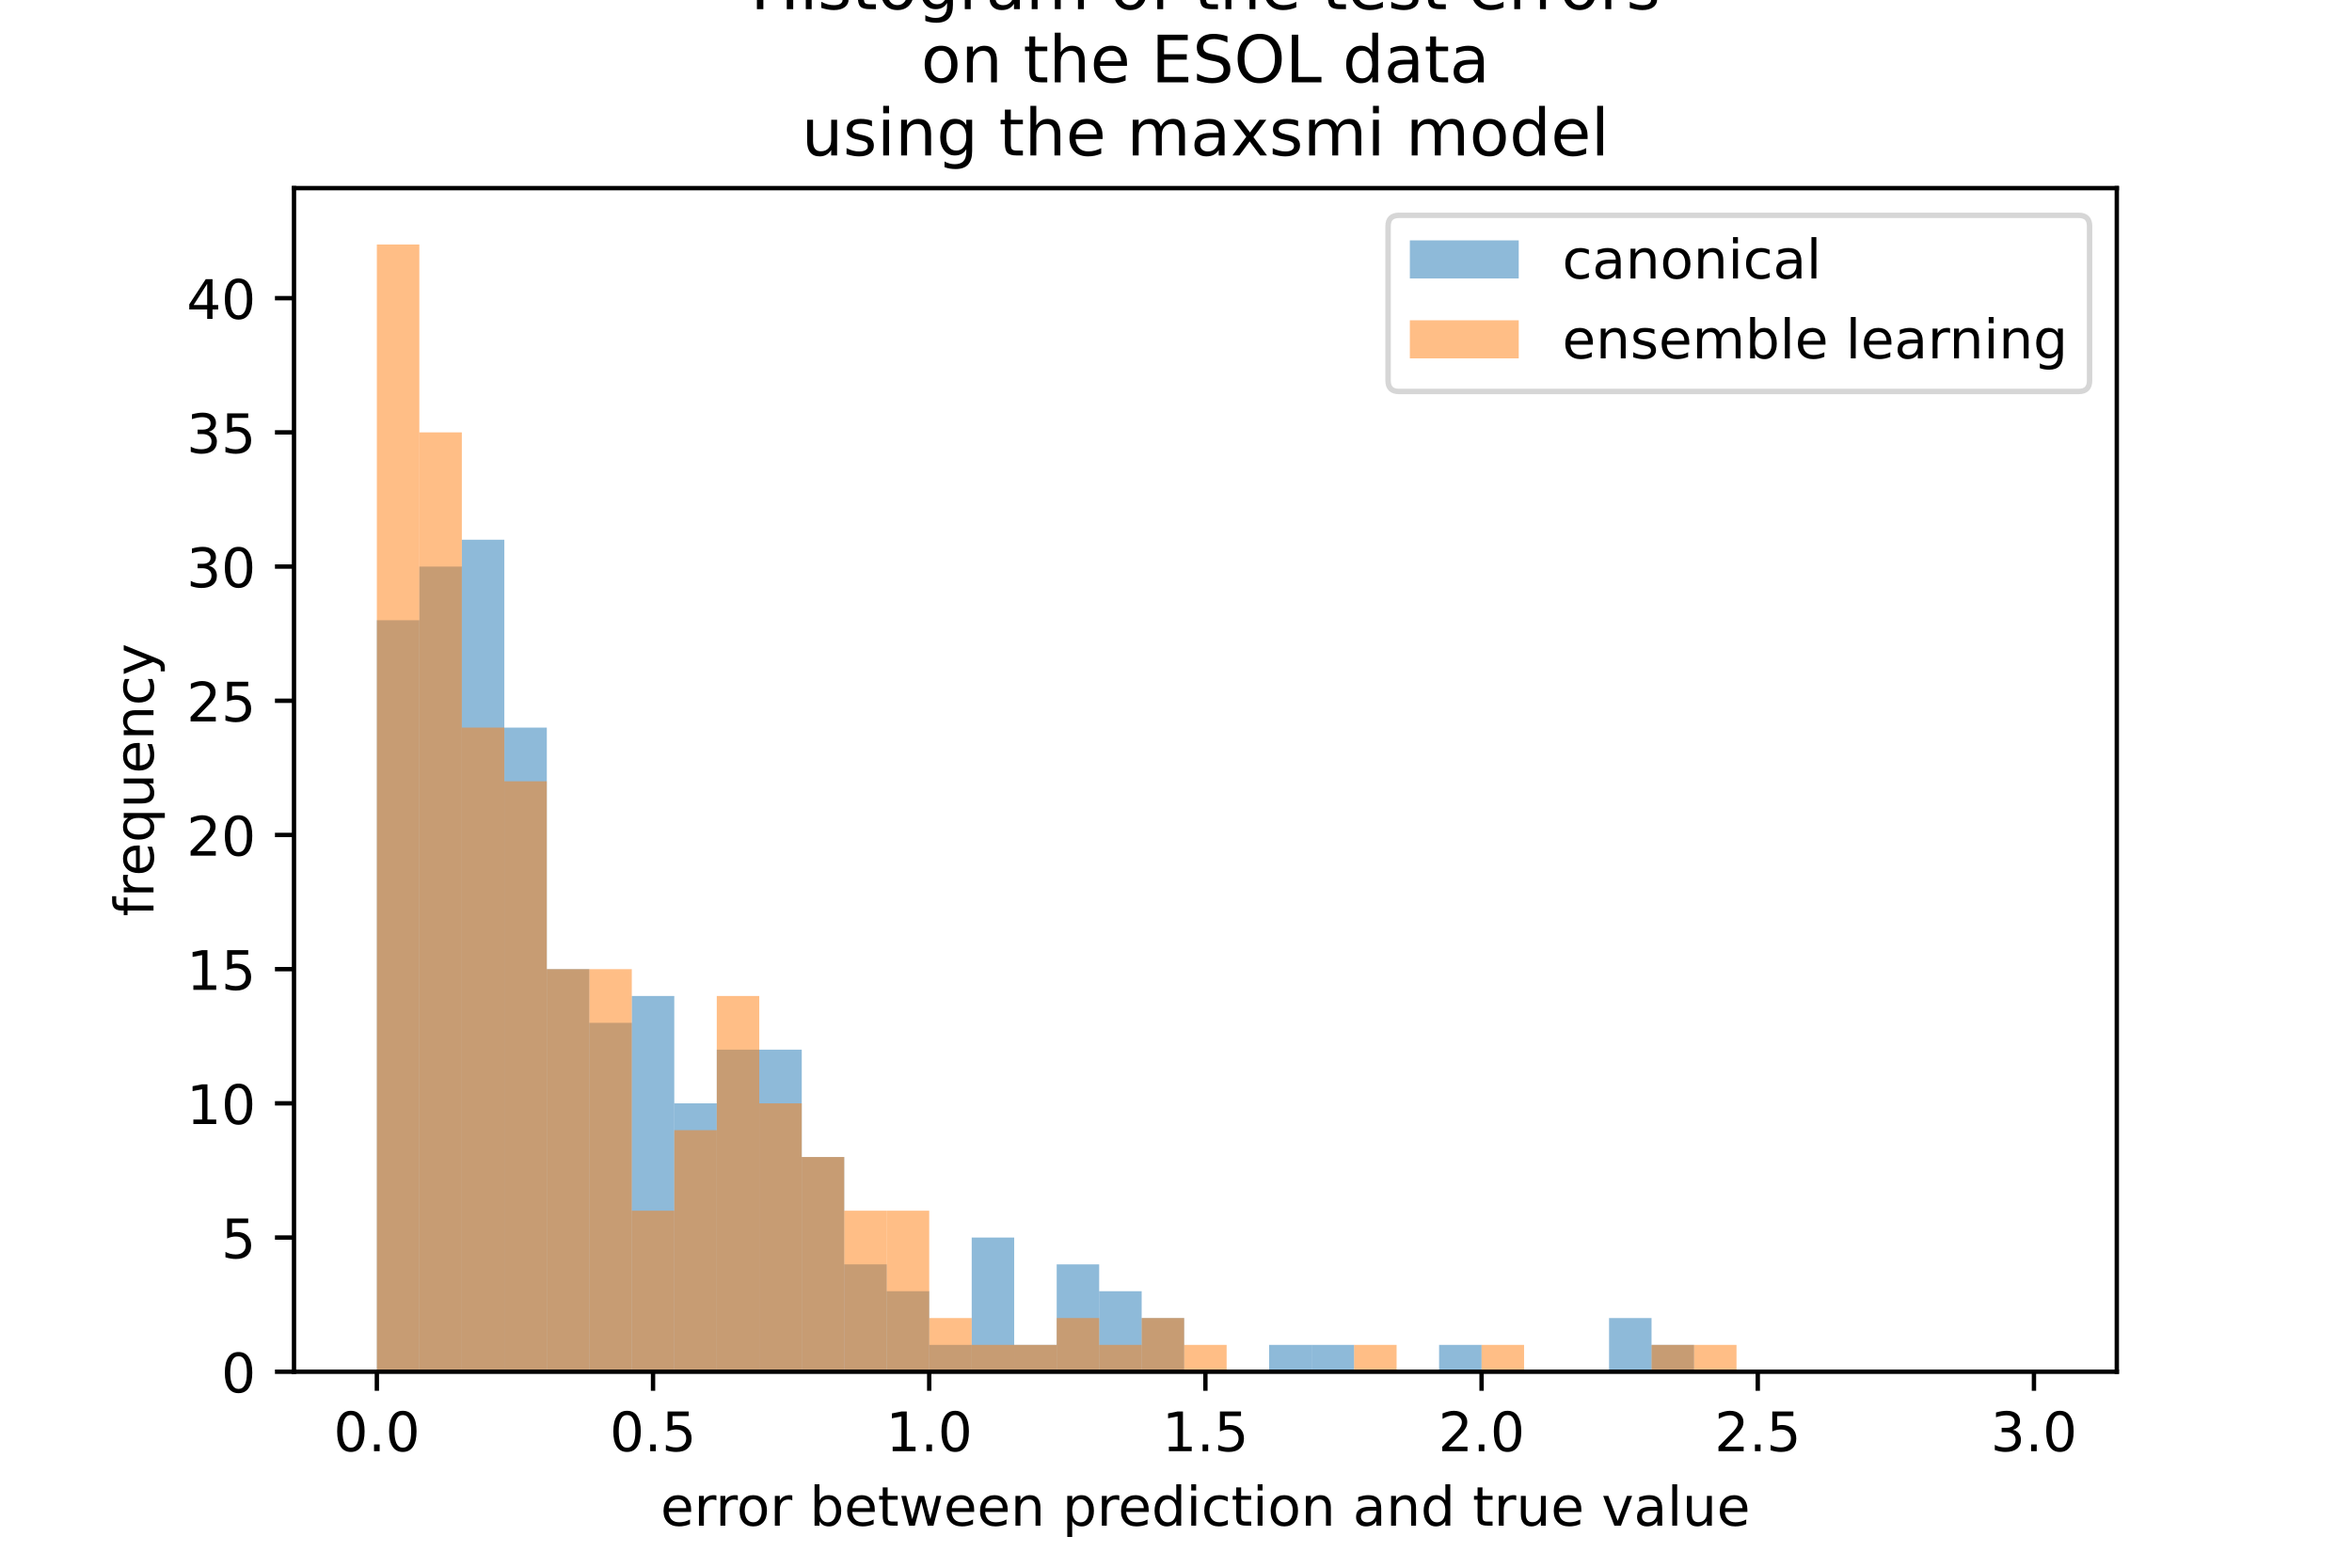 <?xml version="1.0" encoding="utf-8" standalone="no"?>
<!DOCTYPE svg PUBLIC "-//W3C//DTD SVG 1.1//EN"
  "http://www.w3.org/Graphics/SVG/1.1/DTD/svg11.dtd">
<!-- Created with matplotlib (https://matplotlib.org/) -->
<svg height="288pt" version="1.1" viewBox="0 0 432 288" width="432pt" xmlns="http://www.w3.org/2000/svg" xmlns:xlink="http://www.w3.org/1999/xlink">
 <defs>
  <style type="text/css">*{stroke-linecap:butt;stroke-linejoin:round;}</style>
 </defs>
 <g id="figure_1">
  <g id="patch_1">
   <path d="M 0 288 
L 432 288 
L 432 0 
L 0 0 
z
" style="fill:#ffffff;"/>
  </g>
  <g id="axes_1">
   <g id="patch_2">
    <path d="M 54 252 
L 388.8 252 
L 388.8 34.56 
L 54 34.56 
z
" style="fill:#ffffff;"/>
   </g>
   <g id="patch_3">
    <path clip-path="url(#pd5865a6e0f)" d="M 69.218 252 
L 77.022 252 
L 77.022 113.943 
L 69.218 113.943 
z
" style="fill:#1f77b4;opacity:0.5;"/>
   </g>
   <g id="patch_4">
    <path clip-path="url(#pd5865a6e0f)" d="M 77.022 252 
L 84.827 252 
L 84.827 104.082 
L 77.022 104.082 
z
" style="fill:#1f77b4;opacity:0.5;"/>
   </g>
   <g id="patch_5">
    <path clip-path="url(#pd5865a6e0f)" d="M 84.827 252 
L 92.631 252 
L 92.631 99.151 
L 84.827 99.151 
z
" style="fill:#1f77b4;opacity:0.5;"/>
   </g>
   <g id="patch_6">
    <path clip-path="url(#pd5865a6e0f)" d="M 92.631 252 
L 100.435 252 
L 100.435 133.665 
L 92.631 133.665 
z
" style="fill:#1f77b4;opacity:0.5;"/>
   </g>
   <g id="patch_7">
    <path clip-path="url(#pd5865a6e0f)" d="M 100.435 252 
L 108.239 252 
L 108.239 178.041 
L 100.435 178.041 
z
" style="fill:#1f77b4;opacity:0.5;"/>
   </g>
   <g id="patch_8">
    <path clip-path="url(#pd5865a6e0f)" d="M 108.239 252 
L 116.043 252 
L 116.043 187.902 
L 108.239 187.902 
z
" style="fill:#1f77b4;opacity:0.5;"/>
   </g>
   <g id="patch_9">
    <path clip-path="url(#pd5865a6e0f)" d="M 116.043 252 
L 123.848 252 
L 123.848 182.971 
L 116.043 182.971 
z
" style="fill:#1f77b4;opacity:0.5;"/>
   </g>
   <g id="patch_10">
    <path clip-path="url(#pd5865a6e0f)" d="M 123.848 252 
L 131.652 252 
L 131.652 202.694 
L 123.848 202.694 
z
" style="fill:#1f77b4;opacity:0.5;"/>
   </g>
   <g id="patch_11">
    <path clip-path="url(#pd5865a6e0f)" d="M 131.652 252 
L 139.456 252 
L 139.456 192.833 
L 131.652 192.833 
z
" style="fill:#1f77b4;opacity:0.5;"/>
   </g>
   <g id="patch_12">
    <path clip-path="url(#pd5865a6e0f)" d="M 139.456 252 
L 147.26 252 
L 147.26 192.833 
L 139.456 192.833 
z
" style="fill:#1f77b4;opacity:0.5;"/>
   </g>
   <g id="patch_13">
    <path clip-path="url(#pd5865a6e0f)" d="M 147.26 252 
L 155.064 252 
L 155.064 212.555 
L 147.26 212.555 
z
" style="fill:#1f77b4;opacity:0.5;"/>
   </g>
   <g id="patch_14">
    <path clip-path="url(#pd5865a6e0f)" d="M 155.064 252 
L 162.869 252 
L 162.869 232.278 
L 155.064 232.278 
z
" style="fill:#1f77b4;opacity:0.5;"/>
   </g>
   <g id="patch_15">
    <path clip-path="url(#pd5865a6e0f)" d="M 162.869 252 
L 170.673 252 
L 170.673 237.208 
L 162.869 237.208 
z
" style="fill:#1f77b4;opacity:0.5;"/>
   </g>
   <g id="patch_16">
    <path clip-path="url(#pd5865a6e0f)" d="M 170.673 252 
L 178.477 252 
L 178.477 247.069 
L 170.673 247.069 
z
" style="fill:#1f77b4;opacity:0.5;"/>
   </g>
   <g id="patch_17">
    <path clip-path="url(#pd5865a6e0f)" d="M 178.477 252 
L 186.281 252 
L 186.281 227.347 
L 178.477 227.347 
z
" style="fill:#1f77b4;opacity:0.5;"/>
   </g>
   <g id="patch_18">
    <path clip-path="url(#pd5865a6e0f)" d="M 186.281 252 
L 194.085 252 
L 194.085 247.069 
L 186.281 247.069 
z
" style="fill:#1f77b4;opacity:0.5;"/>
   </g>
   <g id="patch_19">
    <path clip-path="url(#pd5865a6e0f)" d="M 194.085 252 
L 201.89 252 
L 201.89 232.278 
L 194.085 232.278 
z
" style="fill:#1f77b4;opacity:0.5;"/>
   </g>
   <g id="patch_20">
    <path clip-path="url(#pd5865a6e0f)" d="M 201.89 252 
L 209.694 252 
L 209.694 237.208 
L 201.89 237.208 
z
" style="fill:#1f77b4;opacity:0.5;"/>
   </g>
   <g id="patch_21">
    <path clip-path="url(#pd5865a6e0f)" d="M 209.694 252 
L 217.498 252 
L 217.498 242.139 
L 209.694 242.139 
z
" style="fill:#1f77b4;opacity:0.5;"/>
   </g>
   <g id="patch_22">
    <path clip-path="url(#pd5865a6e0f)" d="M 217.498 252 
L 225.302 252 
L 225.302 252 
L 217.498 252 
z
" style="fill:#1f77b4;opacity:0.5;"/>
   </g>
   <g id="patch_23">
    <path clip-path="url(#pd5865a6e0f)" d="M 225.302 252 
L 233.106 252 
L 233.106 252 
L 225.302 252 
z
" style="fill:#1f77b4;opacity:0.5;"/>
   </g>
   <g id="patch_24">
    <path clip-path="url(#pd5865a6e0f)" d="M 233.106 252 
L 240.91 252 
L 240.91 247.069 
L 233.106 247.069 
z
" style="fill:#1f77b4;opacity:0.5;"/>
   </g>
   <g id="patch_25">
    <path clip-path="url(#pd5865a6e0f)" d="M 240.91 252 
L 248.715 252 
L 248.715 247.069 
L 240.91 247.069 
z
" style="fill:#1f77b4;opacity:0.5;"/>
   </g>
   <g id="patch_26">
    <path clip-path="url(#pd5865a6e0f)" d="M 248.715 252 
L 256.519 252 
L 256.519 252 
L 248.715 252 
z
" style="fill:#1f77b4;opacity:0.5;"/>
   </g>
   <g id="patch_27">
    <path clip-path="url(#pd5865a6e0f)" d="M 256.519 252 
L 264.323 252 
L 264.323 252 
L 256.519 252 
z
" style="fill:#1f77b4;opacity:0.5;"/>
   </g>
   <g id="patch_28">
    <path clip-path="url(#pd5865a6e0f)" d="M 264.323 252 
L 272.127 252 
L 272.127 247.069 
L 264.323 247.069 
z
" style="fill:#1f77b4;opacity:0.5;"/>
   </g>
   <g id="patch_29">
    <path clip-path="url(#pd5865a6e0f)" d="M 272.127 252 
L 279.931 252 
L 279.931 252 
L 272.127 252 
z
" style="fill:#1f77b4;opacity:0.5;"/>
   </g>
   <g id="patch_30">
    <path clip-path="url(#pd5865a6e0f)" d="M 279.931 252 
L 287.736 252 
L 287.736 252 
L 279.931 252 
z
" style="fill:#1f77b4;opacity:0.5;"/>
   </g>
   <g id="patch_31">
    <path clip-path="url(#pd5865a6e0f)" d="M 287.736 252 
L 295.54 252 
L 295.54 252 
L 287.736 252 
z
" style="fill:#1f77b4;opacity:0.5;"/>
   </g>
   <g id="patch_32">
    <path clip-path="url(#pd5865a6e0f)" d="M 295.54 252 
L 303.344 252 
L 303.344 242.139 
L 295.54 242.139 
z
" style="fill:#1f77b4;opacity:0.5;"/>
   </g>
   <g id="patch_33">
    <path clip-path="url(#pd5865a6e0f)" d="M 303.344 252 
L 311.148 252 
L 311.148 247.069 
L 303.344 247.069 
z
" style="fill:#1f77b4;opacity:0.5;"/>
   </g>
   <g id="patch_34">
    <path clip-path="url(#pd5865a6e0f)" d="M 311.148 252 
L 318.952 252 
L 318.952 252 
L 311.148 252 
z
" style="fill:#1f77b4;opacity:0.5;"/>
   </g>
   <g id="patch_35">
    <path clip-path="url(#pd5865a6e0f)" d="M 318.952 252 
L 326.757 252 
L 326.757 252 
L 318.952 252 
z
" style="fill:#1f77b4;opacity:0.5;"/>
   </g>
   <g id="patch_36">
    <path clip-path="url(#pd5865a6e0f)" d="M 326.757 252 
L 334.561 252 
L 334.561 252 
L 326.757 252 
z
" style="fill:#1f77b4;opacity:0.5;"/>
   </g>
   <g id="patch_37">
    <path clip-path="url(#pd5865a6e0f)" d="M 334.561 252 
L 342.365 252 
L 342.365 252 
L 334.561 252 
z
" style="fill:#1f77b4;opacity:0.5;"/>
   </g>
   <g id="patch_38">
    <path clip-path="url(#pd5865a6e0f)" d="M 342.365 252 
L 350.169 252 
L 350.169 252 
L 342.365 252 
z
" style="fill:#1f77b4;opacity:0.5;"/>
   </g>
   <g id="patch_39">
    <path clip-path="url(#pd5865a6e0f)" d="M 350.169 252 
L 357.973 252 
L 357.973 252 
L 350.169 252 
z
" style="fill:#1f77b4;opacity:0.5;"/>
   </g>
   <g id="patch_40">
    <path clip-path="url(#pd5865a6e0f)" d="M 357.973 252 
L 365.778 252 
L 365.778 252 
L 357.973 252 
z
" style="fill:#1f77b4;opacity:0.5;"/>
   </g>
   <g id="patch_41">
    <path clip-path="url(#pd5865a6e0f)" d="M 365.778 252 
L 373.582 252 
L 373.582 252 
L 365.778 252 
z
" style="fill:#1f77b4;opacity:0.5;"/>
   </g>
   <g id="patch_42">
    <path clip-path="url(#pd5865a6e0f)" d="M 69.218 252 
L 77.022 252 
L 77.022 44.914 
L 69.218 44.914 
z
" style="fill:#ff7f0e;opacity:0.5;"/>
   </g>
   <g id="patch_43">
    <path clip-path="url(#pd5865a6e0f)" d="M 77.022 252 
L 84.827 252 
L 84.827 79.429 
L 77.022 79.429 
z
" style="fill:#ff7f0e;opacity:0.5;"/>
   </g>
   <g id="patch_44">
    <path clip-path="url(#pd5865a6e0f)" d="M 84.827 252 
L 92.631 252 
L 92.631 133.665 
L 84.827 133.665 
z
" style="fill:#ff7f0e;opacity:0.5;"/>
   </g>
   <g id="patch_45">
    <path clip-path="url(#pd5865a6e0f)" d="M 92.631 252 
L 100.435 252 
L 100.435 143.527 
L 92.631 143.527 
z
" style="fill:#ff7f0e;opacity:0.5;"/>
   </g>
   <g id="patch_46">
    <path clip-path="url(#pd5865a6e0f)" d="M 100.435 252 
L 108.239 252 
L 108.239 178.041 
L 100.435 178.041 
z
" style="fill:#ff7f0e;opacity:0.5;"/>
   </g>
   <g id="patch_47">
    <path clip-path="url(#pd5865a6e0f)" d="M 108.239 252 
L 116.043 252 
L 116.043 178.041 
L 108.239 178.041 
z
" style="fill:#ff7f0e;opacity:0.5;"/>
   </g>
   <g id="patch_48">
    <path clip-path="url(#pd5865a6e0f)" d="M 116.043 252 
L 123.848 252 
L 123.848 222.416 
L 116.043 222.416 
z
" style="fill:#ff7f0e;opacity:0.5;"/>
   </g>
   <g id="patch_49">
    <path clip-path="url(#pd5865a6e0f)" d="M 123.848 252 
L 131.652 252 
L 131.652 207.624 
L 123.848 207.624 
z
" style="fill:#ff7f0e;opacity:0.5;"/>
   </g>
   <g id="patch_50">
    <path clip-path="url(#pd5865a6e0f)" d="M 131.652 252 
L 139.456 252 
L 139.456 182.971 
L 131.652 182.971 
z
" style="fill:#ff7f0e;opacity:0.5;"/>
   </g>
   <g id="patch_51">
    <path clip-path="url(#pd5865a6e0f)" d="M 139.456 252 
L 147.26 252 
L 147.26 202.694 
L 139.456 202.694 
z
" style="fill:#ff7f0e;opacity:0.5;"/>
   </g>
   <g id="patch_52">
    <path clip-path="url(#pd5865a6e0f)" d="M 147.26 252 
L 155.064 252 
L 155.064 212.555 
L 147.26 212.555 
z
" style="fill:#ff7f0e;opacity:0.5;"/>
   </g>
   <g id="patch_53">
    <path clip-path="url(#pd5865a6e0f)" d="M 155.064 252 
L 162.869 252 
L 162.869 222.416 
L 155.064 222.416 
z
" style="fill:#ff7f0e;opacity:0.5;"/>
   </g>
   <g id="patch_54">
    <path clip-path="url(#pd5865a6e0f)" d="M 162.869 252 
L 170.673 252 
L 170.673 222.416 
L 162.869 222.416 
z
" style="fill:#ff7f0e;opacity:0.5;"/>
   </g>
   <g id="patch_55">
    <path clip-path="url(#pd5865a6e0f)" d="M 170.673 252 
L 178.477 252 
L 178.477 242.139 
L 170.673 242.139 
z
" style="fill:#ff7f0e;opacity:0.5;"/>
   </g>
   <g id="patch_56">
    <path clip-path="url(#pd5865a6e0f)" d="M 178.477 252 
L 186.281 252 
L 186.281 247.069 
L 178.477 247.069 
z
" style="fill:#ff7f0e;opacity:0.5;"/>
   </g>
   <g id="patch_57">
    <path clip-path="url(#pd5865a6e0f)" d="M 186.281 252 
L 194.085 252 
L 194.085 247.069 
L 186.281 247.069 
z
" style="fill:#ff7f0e;opacity:0.5;"/>
   </g>
   <g id="patch_58">
    <path clip-path="url(#pd5865a6e0f)" d="M 194.085 252 
L 201.89 252 
L 201.89 242.139 
L 194.085 242.139 
z
" style="fill:#ff7f0e;opacity:0.5;"/>
   </g>
   <g id="patch_59">
    <path clip-path="url(#pd5865a6e0f)" d="M 201.89 252 
L 209.694 252 
L 209.694 247.069 
L 201.89 247.069 
z
" style="fill:#ff7f0e;opacity:0.5;"/>
   </g>
   <g id="patch_60">
    <path clip-path="url(#pd5865a6e0f)" d="M 209.694 252 
L 217.498 252 
L 217.498 242.139 
L 209.694 242.139 
z
" style="fill:#ff7f0e;opacity:0.5;"/>
   </g>
   <g id="patch_61">
    <path clip-path="url(#pd5865a6e0f)" d="M 217.498 252 
L 225.302 252 
L 225.302 247.069 
L 217.498 247.069 
z
" style="fill:#ff7f0e;opacity:0.5;"/>
   </g>
   <g id="patch_62">
    <path clip-path="url(#pd5865a6e0f)" d="M 225.302 252 
L 233.106 252 
L 233.106 252 
L 225.302 252 
z
" style="fill:#ff7f0e;opacity:0.5;"/>
   </g>
   <g id="patch_63">
    <path clip-path="url(#pd5865a6e0f)" d="M 233.106 252 
L 240.91 252 
L 240.91 252 
L 233.106 252 
z
" style="fill:#ff7f0e;opacity:0.5;"/>
   </g>
   <g id="patch_64">
    <path clip-path="url(#pd5865a6e0f)" d="M 240.91 252 
L 248.715 252 
L 248.715 252 
L 240.91 252 
z
" style="fill:#ff7f0e;opacity:0.5;"/>
   </g>
   <g id="patch_65">
    <path clip-path="url(#pd5865a6e0f)" d="M 248.715 252 
L 256.519 252 
L 256.519 247.069 
L 248.715 247.069 
z
" style="fill:#ff7f0e;opacity:0.5;"/>
   </g>
   <g id="patch_66">
    <path clip-path="url(#pd5865a6e0f)" d="M 256.519 252 
L 264.323 252 
L 264.323 252 
L 256.519 252 
z
" style="fill:#ff7f0e;opacity:0.5;"/>
   </g>
   <g id="patch_67">
    <path clip-path="url(#pd5865a6e0f)" d="M 264.323 252 
L 272.127 252 
L 272.127 252 
L 264.323 252 
z
" style="fill:#ff7f0e;opacity:0.5;"/>
   </g>
   <g id="patch_68">
    <path clip-path="url(#pd5865a6e0f)" d="M 272.127 252 
L 279.931 252 
L 279.931 247.069 
L 272.127 247.069 
z
" style="fill:#ff7f0e;opacity:0.5;"/>
   </g>
   <g id="patch_69">
    <path clip-path="url(#pd5865a6e0f)" d="M 279.931 252 
L 287.736 252 
L 287.736 252 
L 279.931 252 
z
" style="fill:#ff7f0e;opacity:0.5;"/>
   </g>
   <g id="patch_70">
    <path clip-path="url(#pd5865a6e0f)" d="M 287.736 252 
L 295.54 252 
L 295.54 252 
L 287.736 252 
z
" style="fill:#ff7f0e;opacity:0.5;"/>
   </g>
   <g id="patch_71">
    <path clip-path="url(#pd5865a6e0f)" d="M 295.54 252 
L 303.344 252 
L 303.344 252 
L 295.54 252 
z
" style="fill:#ff7f0e;opacity:0.5;"/>
   </g>
   <g id="patch_72">
    <path clip-path="url(#pd5865a6e0f)" d="M 303.344 252 
L 311.148 252 
L 311.148 247.069 
L 303.344 247.069 
z
" style="fill:#ff7f0e;opacity:0.5;"/>
   </g>
   <g id="patch_73">
    <path clip-path="url(#pd5865a6e0f)" d="M 311.148 252 
L 318.952 252 
L 318.952 247.069 
L 311.148 247.069 
z
" style="fill:#ff7f0e;opacity:0.5;"/>
   </g>
   <g id="patch_74">
    <path clip-path="url(#pd5865a6e0f)" d="M 318.952 252 
L 326.757 252 
L 326.757 252 
L 318.952 252 
z
" style="fill:#ff7f0e;opacity:0.5;"/>
   </g>
   <g id="patch_75">
    <path clip-path="url(#pd5865a6e0f)" d="M 326.757 252 
L 334.561 252 
L 334.561 252 
L 326.757 252 
z
" style="fill:#ff7f0e;opacity:0.5;"/>
   </g>
   <g id="patch_76">
    <path clip-path="url(#pd5865a6e0f)" d="M 334.561 252 
L 342.365 252 
L 342.365 252 
L 334.561 252 
z
" style="fill:#ff7f0e;opacity:0.5;"/>
   </g>
   <g id="patch_77">
    <path clip-path="url(#pd5865a6e0f)" d="M 342.365 252 
L 350.169 252 
L 350.169 252 
L 342.365 252 
z
" style="fill:#ff7f0e;opacity:0.5;"/>
   </g>
   <g id="patch_78">
    <path clip-path="url(#pd5865a6e0f)" d="M 350.169 252 
L 357.973 252 
L 357.973 252 
L 350.169 252 
z
" style="fill:#ff7f0e;opacity:0.5;"/>
   </g>
   <g id="patch_79">
    <path clip-path="url(#pd5865a6e0f)" d="M 357.973 252 
L 365.778 252 
L 365.778 252 
L 357.973 252 
z
" style="fill:#ff7f0e;opacity:0.5;"/>
   </g>
   <g id="patch_80">
    <path clip-path="url(#pd5865a6e0f)" d="M 365.778 252 
L 373.582 252 
L 373.582 252 
L 365.778 252 
z
" style="fill:#ff7f0e;opacity:0.5;"/>
   </g>
   <g id="matplotlib.axis_1">
    <g id="xtick_1">
     <g id="line2d_1">
      <defs>
       <path d="M 0 0 
L 0 3.5 
" id="m33322eab69" style="stroke:#000000;stroke-width:0.8;"/>
      </defs>
      <g>
       <use style="stroke:#000000;stroke-width:0.8;" x="69.218" xlink:href="#m33322eab69" y="252"/>
      </g>
     </g>
     <g id="text_1">
      <!-- 0.0 -->
      <g transform="translate(61.267 266.598)scale(0.1 -0.1)">
       <defs>
        <path d="M 31.781 66.406 
Q 24.172 66.406 20.328 58.906 
Q 16.5 51.422 16.5 36.375 
Q 16.5 21.391 20.328 13.891 
Q 24.172 6.391 31.781 6.391 
Q 39.453 6.391 43.281 13.891 
Q 47.125 21.391 47.125 36.375 
Q 47.125 51.422 43.281 58.906 
Q 39.453 66.406 31.781 66.406 
z
M 31.781 74.219 
Q 44.047 74.219 50.516 64.516 
Q 56.984 54.828 56.984 36.375 
Q 56.984 17.969 50.516 8.266 
Q 44.047 -1.422 31.781 -1.422 
Q 19.531 -1.422 13.062 8.266 
Q 6.594 17.969 6.594 36.375 
Q 6.594 54.828 13.062 64.516 
Q 19.531 74.219 31.781 74.219 
z
" id="DejaVuSans-48"/>
        <path d="M 10.688 12.406 
L 21 12.406 
L 21 0 
L 10.688 0 
z
" id="DejaVuSans-46"/>
       </defs>
       <use xlink:href="#DejaVuSans-48"/>
       <use x="63.623" xlink:href="#DejaVuSans-46"/>
       <use x="95.41" xlink:href="#DejaVuSans-48"/>
      </g>
     </g>
    </g>
    <g id="xtick_2">
     <g id="line2d_2">
      <g>
       <use style="stroke:#000000;stroke-width:0.8;" x="119.945" xlink:href="#m33322eab69" y="252"/>
      </g>
     </g>
     <g id="text_2">
      <!-- 0.5 -->
      <g transform="translate(111.994 266.598)scale(0.1 -0.1)">
       <defs>
        <path d="M 10.797 72.906 
L 49.516 72.906 
L 49.516 64.594 
L 19.828 64.594 
L 19.828 46.734 
Q 21.969 47.469 24.109 47.828 
Q 26.266 48.188 28.422 48.188 
Q 40.625 48.188 47.75 41.5 
Q 54.891 34.812 54.891 23.391 
Q 54.891 11.625 47.562 5.094 
Q 40.234 -1.422 26.906 -1.422 
Q 22.312 -1.422 17.547 -0.641 
Q 12.797 0.141 7.719 1.703 
L 7.719 11.625 
Q 12.109 9.234 16.797 8.062 
Q 21.484 6.891 26.703 6.891 
Q 35.156 6.891 40.078 11.328 
Q 45.016 15.766 45.016 23.391 
Q 45.016 31 40.078 35.438 
Q 35.156 39.891 26.703 39.891 
Q 22.75 39.891 18.812 39.016 
Q 14.891 38.141 10.797 36.281 
z
" id="DejaVuSans-53"/>
       </defs>
       <use xlink:href="#DejaVuSans-48"/>
       <use x="63.623" xlink:href="#DejaVuSans-46"/>
       <use x="95.41" xlink:href="#DejaVuSans-53"/>
      </g>
     </g>
    </g>
    <g id="xtick_3">
     <g id="line2d_3">
      <g>
       <use style="stroke:#000000;stroke-width:0.8;" x="170.673" xlink:href="#m33322eab69" y="252"/>
      </g>
     </g>
     <g id="text_3">
      <!-- 1.0 -->
      <g transform="translate(162.721 266.598)scale(0.1 -0.1)">
       <defs>
        <path d="M 12.406 8.297 
L 28.516 8.297 
L 28.516 63.922 
L 10.984 60.406 
L 10.984 69.391 
L 28.422 72.906 
L 38.281 72.906 
L 38.281 8.297 
L 54.391 8.297 
L 54.391 0 
L 12.406 0 
z
" id="DejaVuSans-49"/>
       </defs>
       <use xlink:href="#DejaVuSans-49"/>
       <use x="63.623" xlink:href="#DejaVuSans-46"/>
       <use x="95.41" xlink:href="#DejaVuSans-48"/>
      </g>
     </g>
    </g>
    <g id="xtick_4">
     <g id="line2d_4">
      <g>
       <use style="stroke:#000000;stroke-width:0.8;" x="221.4" xlink:href="#m33322eab69" y="252"/>
      </g>
     </g>
     <g id="text_4">
      <!-- 1.5 -->
      <g transform="translate(213.448 266.598)scale(0.1 -0.1)">
       <use xlink:href="#DejaVuSans-49"/>
       <use x="63.623" xlink:href="#DejaVuSans-46"/>
       <use x="95.41" xlink:href="#DejaVuSans-53"/>
      </g>
     </g>
    </g>
    <g id="xtick_5">
     <g id="line2d_5">
      <g>
       <use style="stroke:#000000;stroke-width:0.8;" x="272.127" xlink:href="#m33322eab69" y="252"/>
      </g>
     </g>
     <g id="text_5">
      <!-- 2.0 -->
      <g transform="translate(264.176 266.598)scale(0.1 -0.1)">
       <defs>
        <path d="M 19.188 8.297 
L 53.609 8.297 
L 53.609 0 
L 7.328 0 
L 7.328 8.297 
Q 12.938 14.109 22.625 23.891 
Q 32.328 33.688 34.812 36.531 
Q 39.547 41.844 41.422 45.531 
Q 43.312 49.219 43.312 52.781 
Q 43.312 58.594 39.234 62.25 
Q 35.156 65.922 28.609 65.922 
Q 23.969 65.922 18.812 64.312 
Q 13.672 62.703 7.812 59.422 
L 7.812 69.391 
Q 13.766 71.781 18.938 73 
Q 24.125 74.219 28.422 74.219 
Q 39.75 74.219 46.484 68.547 
Q 53.219 62.891 53.219 53.422 
Q 53.219 48.922 51.531 44.891 
Q 49.859 40.875 45.406 35.406 
Q 44.188 33.984 37.641 27.219 
Q 31.109 20.453 19.188 8.297 
z
" id="DejaVuSans-50"/>
       </defs>
       <use xlink:href="#DejaVuSans-50"/>
       <use x="63.623" xlink:href="#DejaVuSans-46"/>
       <use x="95.41" xlink:href="#DejaVuSans-48"/>
      </g>
     </g>
    </g>
    <g id="xtick_6">
     <g id="line2d_6">
      <g>
       <use style="stroke:#000000;stroke-width:0.8;" x="322.855" xlink:href="#m33322eab69" y="252"/>
      </g>
     </g>
     <g id="text_6">
      <!-- 2.5 -->
      <g transform="translate(314.903 266.598)scale(0.1 -0.1)">
       <use xlink:href="#DejaVuSans-50"/>
       <use x="63.623" xlink:href="#DejaVuSans-46"/>
       <use x="95.41" xlink:href="#DejaVuSans-53"/>
      </g>
     </g>
    </g>
    <g id="xtick_7">
     <g id="line2d_7">
      <g>
       <use style="stroke:#000000;stroke-width:0.8;" x="373.582" xlink:href="#m33322eab69" y="252"/>
      </g>
     </g>
     <g id="text_7">
      <!-- 3.0 -->
      <g transform="translate(365.63 266.598)scale(0.1 -0.1)">
       <defs>
        <path d="M 40.578 39.312 
Q 47.656 37.797 51.625 33 
Q 55.609 28.219 55.609 21.188 
Q 55.609 10.406 48.188 4.484 
Q 40.766 -1.422 27.094 -1.422 
Q 22.516 -1.422 17.656 -0.516 
Q 12.797 0.391 7.625 2.203 
L 7.625 11.719 
Q 11.719 9.328 16.594 8.109 
Q 21.484 6.891 26.812 6.891 
Q 36.078 6.891 40.938 10.547 
Q 45.797 14.203 45.797 21.188 
Q 45.797 27.641 41.281 31.266 
Q 36.766 34.906 28.719 34.906 
L 20.219 34.906 
L 20.219 43.016 
L 29.109 43.016 
Q 36.375 43.016 40.234 45.922 
Q 44.094 48.828 44.094 54.297 
Q 44.094 59.906 40.109 62.906 
Q 36.141 65.922 28.719 65.922 
Q 24.656 65.922 20.016 65.031 
Q 15.375 64.156 9.812 62.312 
L 9.812 71.094 
Q 15.438 72.656 20.344 73.438 
Q 25.25 74.219 29.594 74.219 
Q 40.828 74.219 47.359 69.109 
Q 53.906 64.016 53.906 55.328 
Q 53.906 49.266 50.438 45.094 
Q 46.969 40.922 40.578 39.312 
z
" id="DejaVuSans-51"/>
       </defs>
       <use xlink:href="#DejaVuSans-51"/>
       <use x="63.623" xlink:href="#DejaVuSans-46"/>
       <use x="95.41" xlink:href="#DejaVuSans-48"/>
      </g>
     </g>
    </g>
    <g id="text_8">
     <!-- error between prediction and true value -->
     <g transform="translate(121.321 280.277)scale(0.1 -0.1)">
      <defs>
       <path d="M 56.203 29.594 
L 56.203 25.203 
L 14.891 25.203 
Q 15.484 15.922 20.484 11.062 
Q 25.484 6.203 34.422 6.203 
Q 39.594 6.203 44.453 7.469 
Q 49.312 8.734 54.109 11.281 
L 54.109 2.781 
Q 49.266 0.734 44.188 -0.344 
Q 39.109 -1.422 33.891 -1.422 
Q 20.797 -1.422 13.156 6.188 
Q 5.516 13.812 5.516 26.812 
Q 5.516 40.234 12.766 48.109 
Q 20.016 56 32.328 56 
Q 43.359 56 49.781 48.891 
Q 56.203 41.797 56.203 29.594 
z
M 47.219 32.234 
Q 47.125 39.594 43.094 43.984 
Q 39.062 48.391 32.422 48.391 
Q 24.906 48.391 20.391 44.141 
Q 15.875 39.891 15.188 32.172 
z
" id="DejaVuSans-101"/>
       <path d="M 41.109 46.297 
Q 39.594 47.172 37.812 47.578 
Q 36.031 48 33.891 48 
Q 26.266 48 22.188 43.047 
Q 18.109 38.094 18.109 28.812 
L 18.109 0 
L 9.078 0 
L 9.078 54.688 
L 18.109 54.688 
L 18.109 46.188 
Q 20.953 51.172 25.484 53.578 
Q 30.031 56 36.531 56 
Q 37.453 56 38.578 55.875 
Q 39.703 55.766 41.062 55.516 
z
" id="DejaVuSans-114"/>
       <path d="M 30.609 48.391 
Q 23.391 48.391 19.188 42.75 
Q 14.984 37.109 14.984 27.297 
Q 14.984 17.484 19.156 11.844 
Q 23.344 6.203 30.609 6.203 
Q 37.797 6.203 41.984 11.859 
Q 46.188 17.531 46.188 27.297 
Q 46.188 37.016 41.984 42.703 
Q 37.797 48.391 30.609 48.391 
z
M 30.609 56 
Q 42.328 56 49.016 48.375 
Q 55.719 40.766 55.719 27.297 
Q 55.719 13.875 49.016 6.219 
Q 42.328 -1.422 30.609 -1.422 
Q 18.844 -1.422 12.172 6.219 
Q 5.516 13.875 5.516 27.297 
Q 5.516 40.766 12.172 48.375 
Q 18.844 56 30.609 56 
z
" id="DejaVuSans-111"/>
       <path id="DejaVuSans-32"/>
       <path d="M 48.688 27.297 
Q 48.688 37.203 44.609 42.844 
Q 40.531 48.484 33.406 48.484 
Q 26.266 48.484 22.188 42.844 
Q 18.109 37.203 18.109 27.297 
Q 18.109 17.391 22.188 11.75 
Q 26.266 6.109 33.406 6.109 
Q 40.531 6.109 44.609 11.75 
Q 48.688 17.391 48.688 27.297 
z
M 18.109 46.391 
Q 20.953 51.266 25.266 53.625 
Q 29.594 56 35.594 56 
Q 45.562 56 51.781 48.094 
Q 58.016 40.188 58.016 27.297 
Q 58.016 14.406 51.781 6.484 
Q 45.562 -1.422 35.594 -1.422 
Q 29.594 -1.422 25.266 0.953 
Q 20.953 3.328 18.109 8.203 
L 18.109 0 
L 9.078 0 
L 9.078 75.984 
L 18.109 75.984 
z
" id="DejaVuSans-98"/>
       <path d="M 18.312 70.219 
L 18.312 54.688 
L 36.812 54.688 
L 36.812 47.703 
L 18.312 47.703 
L 18.312 18.016 
Q 18.312 11.328 20.141 9.422 
Q 21.969 7.516 27.594 7.516 
L 36.812 7.516 
L 36.812 0 
L 27.594 0 
Q 17.188 0 13.234 3.875 
Q 9.281 7.766 9.281 18.016 
L 9.281 47.703 
L 2.688 47.703 
L 2.688 54.688 
L 9.281 54.688 
L 9.281 70.219 
z
" id="DejaVuSans-116"/>
       <path d="M 4.203 54.688 
L 13.188 54.688 
L 24.422 12.016 
L 35.594 54.688 
L 46.188 54.688 
L 57.422 12.016 
L 68.609 54.688 
L 77.594 54.688 
L 63.281 0 
L 52.688 0 
L 40.922 44.828 
L 29.109 0 
L 18.5 0 
z
" id="DejaVuSans-119"/>
       <path d="M 54.891 33.016 
L 54.891 0 
L 45.906 0 
L 45.906 32.719 
Q 45.906 40.484 42.875 44.328 
Q 39.844 48.188 33.797 48.188 
Q 26.516 48.188 22.312 43.547 
Q 18.109 38.922 18.109 30.906 
L 18.109 0 
L 9.078 0 
L 9.078 54.688 
L 18.109 54.688 
L 18.109 46.188 
Q 21.344 51.125 25.703 53.562 
Q 30.078 56 35.797 56 
Q 45.219 56 50.047 50.172 
Q 54.891 44.344 54.891 33.016 
z
" id="DejaVuSans-110"/>
       <path d="M 18.109 8.203 
L 18.109 -20.797 
L 9.078 -20.797 
L 9.078 54.688 
L 18.109 54.688 
L 18.109 46.391 
Q 20.953 51.266 25.266 53.625 
Q 29.594 56 35.594 56 
Q 45.562 56 51.781 48.094 
Q 58.016 40.188 58.016 27.297 
Q 58.016 14.406 51.781 6.484 
Q 45.562 -1.422 35.594 -1.422 
Q 29.594 -1.422 25.266 0.953 
Q 20.953 3.328 18.109 8.203 
z
M 48.688 27.297 
Q 48.688 37.203 44.609 42.844 
Q 40.531 48.484 33.406 48.484 
Q 26.266 48.484 22.188 42.844 
Q 18.109 37.203 18.109 27.297 
Q 18.109 17.391 22.188 11.75 
Q 26.266 6.109 33.406 6.109 
Q 40.531 6.109 44.609 11.75 
Q 48.688 17.391 48.688 27.297 
z
" id="DejaVuSans-112"/>
       <path d="M 45.406 46.391 
L 45.406 75.984 
L 54.391 75.984 
L 54.391 0 
L 45.406 0 
L 45.406 8.203 
Q 42.578 3.328 38.25 0.953 
Q 33.938 -1.422 27.875 -1.422 
Q 17.969 -1.422 11.734 6.484 
Q 5.516 14.406 5.516 27.297 
Q 5.516 40.188 11.734 48.094 
Q 17.969 56 27.875 56 
Q 33.938 56 38.25 53.625 
Q 42.578 51.266 45.406 46.391 
z
M 14.797 27.297 
Q 14.797 17.391 18.875 11.75 
Q 22.953 6.109 30.078 6.109 
Q 37.203 6.109 41.297 11.75 
Q 45.406 17.391 45.406 27.297 
Q 45.406 37.203 41.297 42.844 
Q 37.203 48.484 30.078 48.484 
Q 22.953 48.484 18.875 42.844 
Q 14.797 37.203 14.797 27.297 
z
" id="DejaVuSans-100"/>
       <path d="M 9.422 54.688 
L 18.406 54.688 
L 18.406 0 
L 9.422 0 
z
M 9.422 75.984 
L 18.406 75.984 
L 18.406 64.594 
L 9.422 64.594 
z
" id="DejaVuSans-105"/>
       <path d="M 48.781 52.594 
L 48.781 44.188 
Q 44.969 46.297 41.141 47.344 
Q 37.312 48.391 33.406 48.391 
Q 24.656 48.391 19.812 42.844 
Q 14.984 37.312 14.984 27.297 
Q 14.984 17.281 19.812 11.734 
Q 24.656 6.203 33.406 6.203 
Q 37.312 6.203 41.141 7.25 
Q 44.969 8.297 48.781 10.406 
L 48.781 2.094 
Q 45.016 0.344 40.984 -0.531 
Q 36.969 -1.422 32.422 -1.422 
Q 20.062 -1.422 12.781 6.344 
Q 5.516 14.109 5.516 27.297 
Q 5.516 40.672 12.859 48.328 
Q 20.219 56 33.016 56 
Q 37.156 56 41.109 55.141 
Q 45.062 54.297 48.781 52.594 
z
" id="DejaVuSans-99"/>
       <path d="M 34.281 27.484 
Q 23.391 27.484 19.188 25 
Q 14.984 22.516 14.984 16.5 
Q 14.984 11.719 18.141 8.906 
Q 21.297 6.109 26.703 6.109 
Q 34.188 6.109 38.703 11.406 
Q 43.219 16.703 43.219 25.484 
L 43.219 27.484 
z
M 52.203 31.203 
L 52.203 0 
L 43.219 0 
L 43.219 8.297 
Q 40.141 3.328 35.547 0.953 
Q 30.953 -1.422 24.312 -1.422 
Q 15.922 -1.422 10.953 3.297 
Q 6 8.016 6 15.922 
Q 6 25.141 12.172 29.828 
Q 18.359 34.516 30.609 34.516 
L 43.219 34.516 
L 43.219 35.406 
Q 43.219 41.609 39.141 45 
Q 35.062 48.391 27.688 48.391 
Q 23 48.391 18.547 47.266 
Q 14.109 46.141 10.016 43.891 
L 10.016 52.203 
Q 14.938 54.109 19.578 55.047 
Q 24.219 56 28.609 56 
Q 40.484 56 46.344 49.844 
Q 52.203 43.703 52.203 31.203 
z
" id="DejaVuSans-97"/>
       <path d="M 8.5 21.578 
L 8.5 54.688 
L 17.484 54.688 
L 17.484 21.922 
Q 17.484 14.156 20.5 10.266 
Q 23.531 6.391 29.594 6.391 
Q 36.859 6.391 41.078 11.031 
Q 45.312 15.672 45.312 23.688 
L 45.312 54.688 
L 54.297 54.688 
L 54.297 0 
L 45.312 0 
L 45.312 8.406 
Q 42.047 3.422 37.719 1 
Q 33.406 -1.422 27.688 -1.422 
Q 18.266 -1.422 13.375 4.438 
Q 8.5 10.297 8.5 21.578 
z
M 31.109 56 
z
" id="DejaVuSans-117"/>
       <path d="M 2.984 54.688 
L 12.5 54.688 
L 29.594 8.797 
L 46.688 54.688 
L 56.203 54.688 
L 35.688 0 
L 23.484 0 
z
" id="DejaVuSans-118"/>
       <path d="M 9.422 75.984 
L 18.406 75.984 
L 18.406 0 
L 9.422 0 
z
" id="DejaVuSans-108"/>
      </defs>
      <use xlink:href="#DejaVuSans-101"/>
      <use x="61.523" xlink:href="#DejaVuSans-114"/>
      <use x="100.887" xlink:href="#DejaVuSans-114"/>
      <use x="139.75" xlink:href="#DejaVuSans-111"/>
      <use x="200.932" xlink:href="#DejaVuSans-114"/>
      <use x="242.045" xlink:href="#DejaVuSans-32"/>
      <use x="273.832" xlink:href="#DejaVuSans-98"/>
      <use x="337.309" xlink:href="#DejaVuSans-101"/>
      <use x="398.832" xlink:href="#DejaVuSans-116"/>
      <use x="438.041" xlink:href="#DejaVuSans-119"/>
      <use x="519.828" xlink:href="#DejaVuSans-101"/>
      <use x="581.352" xlink:href="#DejaVuSans-101"/>
      <use x="642.875" xlink:href="#DejaVuSans-110"/>
      <use x="706.254" xlink:href="#DejaVuSans-32"/>
      <use x="738.041" xlink:href="#DejaVuSans-112"/>
      <use x="801.518" xlink:href="#DejaVuSans-114"/>
      <use x="840.381" xlink:href="#DejaVuSans-101"/>
      <use x="901.904" xlink:href="#DejaVuSans-100"/>
      <use x="965.381" xlink:href="#DejaVuSans-105"/>
      <use x="993.164" xlink:href="#DejaVuSans-99"/>
      <use x="1048.145" xlink:href="#DejaVuSans-116"/>
      <use x="1087.354" xlink:href="#DejaVuSans-105"/>
      <use x="1115.137" xlink:href="#DejaVuSans-111"/>
      <use x="1176.318" xlink:href="#DejaVuSans-110"/>
      <use x="1239.697" xlink:href="#DejaVuSans-32"/>
      <use x="1271.484" xlink:href="#DejaVuSans-97"/>
      <use x="1332.764" xlink:href="#DejaVuSans-110"/>
      <use x="1396.143" xlink:href="#DejaVuSans-100"/>
      <use x="1459.619" xlink:href="#DejaVuSans-32"/>
      <use x="1491.406" xlink:href="#DejaVuSans-116"/>
      <use x="1530.615" xlink:href="#DejaVuSans-114"/>
      <use x="1571.729" xlink:href="#DejaVuSans-117"/>
      <use x="1635.107" xlink:href="#DejaVuSans-101"/>
      <use x="1696.631" xlink:href="#DejaVuSans-32"/>
      <use x="1728.418" xlink:href="#DejaVuSans-118"/>
      <use x="1787.598" xlink:href="#DejaVuSans-97"/>
      <use x="1848.877" xlink:href="#DejaVuSans-108"/>
      <use x="1876.66" xlink:href="#DejaVuSans-117"/>
      <use x="1940.039" xlink:href="#DejaVuSans-101"/>
     </g>
    </g>
   </g>
   <g id="matplotlib.axis_2">
    <g id="ytick_1">
     <g id="line2d_8">
      <defs>
       <path d="M 0 0 
L -3.5 0 
" id="m05fb5aa09d" style="stroke:#000000;stroke-width:0.8;"/>
      </defs>
      <g>
       <use style="stroke:#000000;stroke-width:0.8;" x="54" xlink:href="#m05fb5aa09d" y="252"/>
      </g>
     </g>
     <g id="text_9">
      <!-- 0 -->
      <g transform="translate(40.638 255.799)scale(0.1 -0.1)">
       <use xlink:href="#DejaVuSans-48"/>
      </g>
     </g>
    </g>
    <g id="ytick_2">
     <g id="line2d_9">
      <g>
       <use style="stroke:#000000;stroke-width:0.8;" x="54" xlink:href="#m05fb5aa09d" y="227.347"/>
      </g>
     </g>
     <g id="text_10">
      <!-- 5 -->
      <g transform="translate(40.638 231.146)scale(0.1 -0.1)">
       <use xlink:href="#DejaVuSans-53"/>
      </g>
     </g>
    </g>
    <g id="ytick_3">
     <g id="line2d_10">
      <g>
       <use style="stroke:#000000;stroke-width:0.8;" x="54" xlink:href="#m05fb5aa09d" y="202.694"/>
      </g>
     </g>
     <g id="text_11">
      <!-- 10 -->
      <g transform="translate(34.275 206.493)scale(0.1 -0.1)">
       <use xlink:href="#DejaVuSans-49"/>
       <use x="63.623" xlink:href="#DejaVuSans-48"/>
      </g>
     </g>
    </g>
    <g id="ytick_4">
     <g id="line2d_11">
      <g>
       <use style="stroke:#000000;stroke-width:0.8;" x="54" xlink:href="#m05fb5aa09d" y="178.041"/>
      </g>
     </g>
     <g id="text_12">
      <!-- 15 -->
      <g transform="translate(34.275 181.84)scale(0.1 -0.1)">
       <use xlink:href="#DejaVuSans-49"/>
       <use x="63.623" xlink:href="#DejaVuSans-53"/>
      </g>
     </g>
    </g>
    <g id="ytick_5">
     <g id="line2d_12">
      <g>
       <use style="stroke:#000000;stroke-width:0.8;" x="54" xlink:href="#m05fb5aa09d" y="153.388"/>
      </g>
     </g>
     <g id="text_13">
      <!-- 20 -->
      <g transform="translate(34.275 157.187)scale(0.1 -0.1)">
       <use xlink:href="#DejaVuSans-50"/>
       <use x="63.623" xlink:href="#DejaVuSans-48"/>
      </g>
     </g>
    </g>
    <g id="ytick_6">
     <g id="line2d_13">
      <g>
       <use style="stroke:#000000;stroke-width:0.8;" x="54" xlink:href="#m05fb5aa09d" y="128.735"/>
      </g>
     </g>
     <g id="text_14">
      <!-- 25 -->
      <g transform="translate(34.275 132.534)scale(0.1 -0.1)">
       <use xlink:href="#DejaVuSans-50"/>
       <use x="63.623" xlink:href="#DejaVuSans-53"/>
      </g>
     </g>
    </g>
    <g id="ytick_7">
     <g id="line2d_14">
      <g>
       <use style="stroke:#000000;stroke-width:0.8;" x="54" xlink:href="#m05fb5aa09d" y="104.082"/>
      </g>
     </g>
     <g id="text_15">
      <!-- 30 -->
      <g transform="translate(34.275 107.881)scale(0.1 -0.1)">
       <use xlink:href="#DejaVuSans-51"/>
       <use x="63.623" xlink:href="#DejaVuSans-48"/>
      </g>
     </g>
    </g>
    <g id="ytick_8">
     <g id="line2d_15">
      <g>
       <use style="stroke:#000000;stroke-width:0.8;" x="54" xlink:href="#m05fb5aa09d" y="79.429"/>
      </g>
     </g>
     <g id="text_16">
      <!-- 35 -->
      <g transform="translate(34.275 83.228)scale(0.1 -0.1)">
       <use xlink:href="#DejaVuSans-51"/>
       <use x="63.623" xlink:href="#DejaVuSans-53"/>
      </g>
     </g>
    </g>
    <g id="ytick_9">
     <g id="line2d_16">
      <g>
       <use style="stroke:#000000;stroke-width:0.8;" x="54" xlink:href="#m05fb5aa09d" y="54.776"/>
      </g>
     </g>
     <g id="text_17">
      <!-- 40 -->
      <g transform="translate(34.275 58.575)scale(0.1 -0.1)">
       <defs>
        <path d="M 37.797 64.312 
L 12.891 25.391 
L 37.797 25.391 
z
M 35.203 72.906 
L 47.609 72.906 
L 47.609 25.391 
L 58.016 25.391 
L 58.016 17.188 
L 47.609 17.188 
L 47.609 0 
L 37.797 0 
L 37.797 17.188 
L 4.891 17.188 
L 4.891 26.703 
z
" id="DejaVuSans-52"/>
       </defs>
       <use xlink:href="#DejaVuSans-52"/>
       <use x="63.623" xlink:href="#DejaVuSans-48"/>
      </g>
     </g>
    </g>
    <g id="text_18">
     <!-- frequency -->
     <g transform="translate(28.195 168.357)rotate(-90)scale(0.1 -0.1)">
      <defs>
       <path d="M 37.109 75.984 
L 37.109 68.5 
L 28.516 68.5 
Q 23.688 68.5 21.797 66.547 
Q 19.922 64.594 19.922 59.516 
L 19.922 54.688 
L 34.719 54.688 
L 34.719 47.703 
L 19.922 47.703 
L 19.922 0 
L 10.891 0 
L 10.891 47.703 
L 2.297 47.703 
L 2.297 54.688 
L 10.891 54.688 
L 10.891 58.5 
Q 10.891 67.625 15.141 71.797 
Q 19.391 75.984 28.609 75.984 
z
" id="DejaVuSans-102"/>
       <path d="M 14.797 27.297 
Q 14.797 17.391 18.875 11.75 
Q 22.953 6.109 30.078 6.109 
Q 37.203 6.109 41.297 11.75 
Q 45.406 17.391 45.406 27.297 
Q 45.406 37.203 41.297 42.844 
Q 37.203 48.484 30.078 48.484 
Q 22.953 48.484 18.875 42.844 
Q 14.797 37.203 14.797 27.297 
z
M 45.406 8.203 
Q 42.578 3.328 38.25 0.953 
Q 33.938 -1.422 27.875 -1.422 
Q 17.969 -1.422 11.734 6.484 
Q 5.516 14.406 5.516 27.297 
Q 5.516 40.188 11.734 48.094 
Q 17.969 56 27.875 56 
Q 33.938 56 38.25 53.625 
Q 42.578 51.266 45.406 46.391 
L 45.406 54.688 
L 54.391 54.688 
L 54.391 -20.797 
L 45.406 -20.797 
z
" id="DejaVuSans-113"/>
       <path d="M 32.172 -5.078 
Q 28.375 -14.844 24.75 -17.812 
Q 21.141 -20.797 15.094 -20.797 
L 7.906 -20.797 
L 7.906 -13.281 
L 13.188 -13.281 
Q 16.891 -13.281 18.938 -11.516 
Q 21 -9.766 23.484 -3.219 
L 25.094 0.875 
L 2.984 54.688 
L 12.5 54.688 
L 29.594 11.922 
L 46.688 54.688 
L 56.203 54.688 
z
" id="DejaVuSans-121"/>
      </defs>
      <use xlink:href="#DejaVuSans-102"/>
      <use x="35.205" xlink:href="#DejaVuSans-114"/>
      <use x="74.068" xlink:href="#DejaVuSans-101"/>
      <use x="135.592" xlink:href="#DejaVuSans-113"/>
      <use x="199.068" xlink:href="#DejaVuSans-117"/>
      <use x="262.447" xlink:href="#DejaVuSans-101"/>
      <use x="323.971" xlink:href="#DejaVuSans-110"/>
      <use x="387.35" xlink:href="#DejaVuSans-99"/>
      <use x="442.33" xlink:href="#DejaVuSans-121"/>
     </g>
    </g>
   </g>
   <g id="patch_81">
    <path d="M 54 252 
L 54 34.56 
" style="fill:none;stroke:#000000;stroke-linecap:square;stroke-linejoin:miter;stroke-width:0.8;"/>
   </g>
   <g id="patch_82">
    <path d="M 388.8 252 
L 388.8 34.56 
" style="fill:none;stroke:#000000;stroke-linecap:square;stroke-linejoin:miter;stroke-width:0.8;"/>
   </g>
   <g id="patch_83">
    <path d="M 54 252 
L 388.8 252 
" style="fill:none;stroke:#000000;stroke-linecap:square;stroke-linejoin:miter;stroke-width:0.8;"/>
   </g>
   <g id="patch_84">
    <path d="M 54 34.56 
L 388.8 34.56 
" style="fill:none;stroke:#000000;stroke-linecap:square;stroke-linejoin:miter;stroke-width:0.8;"/>
   </g>
   <g id="text_19">
    <!-- Histogram of the test errors -->
    <g transform="translate(137.847 1.685)scale(0.12 -0.12)">
     <defs>
      <path d="M 9.812 72.906 
L 19.672 72.906 
L 19.672 43.016 
L 55.516 43.016 
L 55.516 72.906 
L 65.375 72.906 
L 65.375 0 
L 55.516 0 
L 55.516 34.719 
L 19.672 34.719 
L 19.672 0 
L 9.812 0 
z
" id="DejaVuSans-72"/>
      <path d="M 44.281 53.078 
L 44.281 44.578 
Q 40.484 46.531 36.375 47.5 
Q 32.281 48.484 27.875 48.484 
Q 21.188 48.484 17.844 46.438 
Q 14.5 44.391 14.5 40.281 
Q 14.5 37.156 16.891 35.375 
Q 19.281 33.594 26.516 31.984 
L 29.594 31.297 
Q 39.156 29.25 43.188 25.516 
Q 47.219 21.781 47.219 15.094 
Q 47.219 7.469 41.188 3.016 
Q 35.156 -1.422 24.609 -1.422 
Q 20.219 -1.422 15.453 -0.562 
Q 10.688 0.297 5.422 2 
L 5.422 11.281 
Q 10.406 8.688 15.234 7.391 
Q 20.062 6.109 24.812 6.109 
Q 31.156 6.109 34.562 8.281 
Q 37.984 10.453 37.984 14.406 
Q 37.984 18.062 35.516 20.016 
Q 33.062 21.969 24.703 23.781 
L 21.578 24.516 
Q 13.234 26.266 9.516 29.906 
Q 5.812 33.547 5.812 39.891 
Q 5.812 47.609 11.281 51.797 
Q 16.75 56 26.812 56 
Q 31.781 56 36.172 55.266 
Q 40.578 54.547 44.281 53.078 
z
" id="DejaVuSans-115"/>
      <path d="M 45.406 27.984 
Q 45.406 37.75 41.375 43.109 
Q 37.359 48.484 30.078 48.484 
Q 22.859 48.484 18.828 43.109 
Q 14.797 37.75 14.797 27.984 
Q 14.797 18.266 18.828 12.891 
Q 22.859 7.516 30.078 7.516 
Q 37.359 7.516 41.375 12.891 
Q 45.406 18.266 45.406 27.984 
z
M 54.391 6.781 
Q 54.391 -7.172 48.188 -13.984 
Q 42 -20.797 29.203 -20.797 
Q 24.469 -20.797 20.266 -20.094 
Q 16.062 -19.391 12.109 -17.922 
L 12.109 -9.188 
Q 16.062 -11.328 19.922 -12.344 
Q 23.781 -13.375 27.781 -13.375 
Q 36.625 -13.375 41.016 -8.766 
Q 45.406 -4.156 45.406 5.172 
L 45.406 9.625 
Q 42.625 4.781 38.281 2.391 
Q 33.938 0 27.875 0 
Q 17.828 0 11.672 7.656 
Q 5.516 15.328 5.516 27.984 
Q 5.516 40.672 11.672 48.328 
Q 17.828 56 27.875 56 
Q 33.938 56 38.281 53.609 
Q 42.625 51.219 45.406 46.391 
L 45.406 54.688 
L 54.391 54.688 
z
" id="DejaVuSans-103"/>
      <path d="M 52 44.188 
Q 55.375 50.25 60.062 53.125 
Q 64.75 56 71.094 56 
Q 79.641 56 84.281 50.016 
Q 88.922 44.047 88.922 33.016 
L 88.922 0 
L 79.891 0 
L 79.891 32.719 
Q 79.891 40.578 77.094 44.375 
Q 74.312 48.188 68.609 48.188 
Q 61.625 48.188 57.562 43.547 
Q 53.516 38.922 53.516 30.906 
L 53.516 0 
L 44.484 0 
L 44.484 32.719 
Q 44.484 40.625 41.703 44.406 
Q 38.922 48.188 33.109 48.188 
Q 26.219 48.188 22.156 43.531 
Q 18.109 38.875 18.109 30.906 
L 18.109 0 
L 9.078 0 
L 9.078 54.688 
L 18.109 54.688 
L 18.109 46.188 
Q 21.188 51.219 25.484 53.609 
Q 29.781 56 35.688 56 
Q 41.656 56 45.828 52.969 
Q 50 49.953 52 44.188 
z
" id="DejaVuSans-109"/>
      <path d="M 54.891 33.016 
L 54.891 0 
L 45.906 0 
L 45.906 32.719 
Q 45.906 40.484 42.875 44.328 
Q 39.844 48.188 33.797 48.188 
Q 26.516 48.188 22.312 43.547 
Q 18.109 38.922 18.109 30.906 
L 18.109 0 
L 9.078 0 
L 9.078 75.984 
L 18.109 75.984 
L 18.109 46.188 
Q 21.344 51.125 25.703 53.562 
Q 30.078 56 35.797 56 
Q 45.219 56 50.047 50.172 
Q 54.891 44.344 54.891 33.016 
z
" id="DejaVuSans-104"/>
     </defs>
     <use xlink:href="#DejaVuSans-72"/>
     <use x="75.195" xlink:href="#DejaVuSans-105"/>
     <use x="102.979" xlink:href="#DejaVuSans-115"/>
     <use x="155.078" xlink:href="#DejaVuSans-116"/>
     <use x="194.287" xlink:href="#DejaVuSans-111"/>
     <use x="255.469" xlink:href="#DejaVuSans-103"/>
     <use x="318.945" xlink:href="#DejaVuSans-114"/>
     <use x="360.059" xlink:href="#DejaVuSans-97"/>
     <use x="421.338" xlink:href="#DejaVuSans-109"/>
     <use x="518.75" xlink:href="#DejaVuSans-32"/>
     <use x="550.537" xlink:href="#DejaVuSans-111"/>
     <use x="611.719" xlink:href="#DejaVuSans-102"/>
     <use x="646.924" xlink:href="#DejaVuSans-32"/>
     <use x="678.711" xlink:href="#DejaVuSans-116"/>
     <use x="717.92" xlink:href="#DejaVuSans-104"/>
     <use x="781.299" xlink:href="#DejaVuSans-101"/>
     <use x="842.822" xlink:href="#DejaVuSans-32"/>
     <use x="874.609" xlink:href="#DejaVuSans-116"/>
     <use x="913.818" xlink:href="#DejaVuSans-101"/>
     <use x="975.342" xlink:href="#DejaVuSans-115"/>
     <use x="1027.441" xlink:href="#DejaVuSans-116"/>
     <use x="1066.65" xlink:href="#DejaVuSans-32"/>
     <use x="1098.438" xlink:href="#DejaVuSans-101"/>
     <use x="1159.961" xlink:href="#DejaVuSans-114"/>
     <use x="1199.324" xlink:href="#DejaVuSans-114"/>
     <use x="1238.188" xlink:href="#DejaVuSans-111"/>
     <use x="1299.369" xlink:href="#DejaVuSans-114"/>
     <use x="1340.482" xlink:href="#DejaVuSans-115"/>
    </g>
    <!-- on the ESOL data -->
    <g transform="translate(169.178 15.123)scale(0.12 -0.12)">
     <defs>
      <path d="M 9.812 72.906 
L 55.906 72.906 
L 55.906 64.594 
L 19.672 64.594 
L 19.672 43.016 
L 54.391 43.016 
L 54.391 34.719 
L 19.672 34.719 
L 19.672 8.297 
L 56.781 8.297 
L 56.781 0 
L 9.812 0 
z
" id="DejaVuSans-69"/>
      <path d="M 53.516 70.516 
L 53.516 60.891 
Q 47.906 63.578 42.922 64.891 
Q 37.938 66.219 33.297 66.219 
Q 25.25 66.219 20.875 63.094 
Q 16.5 59.969 16.5 54.203 
Q 16.5 49.359 19.406 46.891 
Q 22.312 44.438 30.422 42.922 
L 36.375 41.703 
Q 47.406 39.594 52.656 34.297 
Q 57.906 29 57.906 20.125 
Q 57.906 9.516 50.797 4.047 
Q 43.703 -1.422 29.984 -1.422 
Q 24.812 -1.422 18.969 -0.25 
Q 13.141 0.922 6.891 3.219 
L 6.891 13.375 
Q 12.891 10.016 18.656 8.297 
Q 24.422 6.594 29.984 6.594 
Q 38.422 6.594 43.016 9.906 
Q 47.609 13.234 47.609 19.391 
Q 47.609 24.75 44.312 27.781 
Q 41.016 30.812 33.5 32.328 
L 27.484 33.5 
Q 16.453 35.688 11.516 40.375 
Q 6.594 45.062 6.594 53.422 
Q 6.594 63.094 13.406 68.656 
Q 20.219 74.219 32.172 74.219 
Q 37.312 74.219 42.625 73.281 
Q 47.953 72.359 53.516 70.516 
z
" id="DejaVuSans-83"/>
      <path d="M 39.406 66.219 
Q 28.656 66.219 22.328 58.203 
Q 16.016 50.203 16.016 36.375 
Q 16.016 22.609 22.328 14.594 
Q 28.656 6.594 39.406 6.594 
Q 50.141 6.594 56.422 14.594 
Q 62.703 22.609 62.703 36.375 
Q 62.703 50.203 56.422 58.203 
Q 50.141 66.219 39.406 66.219 
z
M 39.406 74.219 
Q 54.734 74.219 63.906 63.938 
Q 73.094 53.656 73.094 36.375 
Q 73.094 19.141 63.906 8.859 
Q 54.734 -1.422 39.406 -1.422 
Q 24.031 -1.422 14.812 8.828 
Q 5.609 19.094 5.609 36.375 
Q 5.609 53.656 14.812 63.938 
Q 24.031 74.219 39.406 74.219 
z
" id="DejaVuSans-79"/>
      <path d="M 9.812 72.906 
L 19.672 72.906 
L 19.672 8.297 
L 55.172 8.297 
L 55.172 0 
L 9.812 0 
z
" id="DejaVuSans-76"/>
     </defs>
     <use xlink:href="#DejaVuSans-111"/>
     <use x="61.182" xlink:href="#DejaVuSans-110"/>
     <use x="124.561" xlink:href="#DejaVuSans-32"/>
     <use x="156.348" xlink:href="#DejaVuSans-116"/>
     <use x="195.557" xlink:href="#DejaVuSans-104"/>
     <use x="258.936" xlink:href="#DejaVuSans-101"/>
     <use x="320.459" xlink:href="#DejaVuSans-32"/>
     <use x="352.246" xlink:href="#DejaVuSans-69"/>
     <use x="415.43" xlink:href="#DejaVuSans-83"/>
     <use x="478.906" xlink:href="#DejaVuSans-79"/>
     <use x="557.617" xlink:href="#DejaVuSans-76"/>
     <use x="613.33" xlink:href="#DejaVuSans-32"/>
     <use x="645.117" xlink:href="#DejaVuSans-100"/>
     <use x="708.594" xlink:href="#DejaVuSans-97"/>
     <use x="769.873" xlink:href="#DejaVuSans-116"/>
     <use x="809.082" xlink:href="#DejaVuSans-97"/>
    </g>
    <!-- using the maxsmi model -->
    <g transform="translate(147.233 28.56)scale(0.12 -0.12)">
     <defs>
      <path d="M 54.891 54.688 
L 35.109 28.078 
L 55.906 0 
L 45.312 0 
L 29.391 21.484 
L 13.484 0 
L 2.875 0 
L 24.125 28.609 
L 4.688 54.688 
L 15.281 54.688 
L 29.781 35.203 
L 44.281 54.688 
z
" id="DejaVuSans-120"/>
     </defs>
     <use xlink:href="#DejaVuSans-117"/>
     <use x="63.379" xlink:href="#DejaVuSans-115"/>
     <use x="115.479" xlink:href="#DejaVuSans-105"/>
     <use x="143.262" xlink:href="#DejaVuSans-110"/>
     <use x="206.641" xlink:href="#DejaVuSans-103"/>
     <use x="270.117" xlink:href="#DejaVuSans-32"/>
     <use x="301.904" xlink:href="#DejaVuSans-116"/>
     <use x="341.113" xlink:href="#DejaVuSans-104"/>
     <use x="404.492" xlink:href="#DejaVuSans-101"/>
     <use x="466.016" xlink:href="#DejaVuSans-32"/>
     <use x="497.803" xlink:href="#DejaVuSans-109"/>
     <use x="595.215" xlink:href="#DejaVuSans-97"/>
     <use x="656.494" xlink:href="#DejaVuSans-120"/>
     <use x="715.674" xlink:href="#DejaVuSans-115"/>
     <use x="767.773" xlink:href="#DejaVuSans-109"/>
     <use x="865.186" xlink:href="#DejaVuSans-105"/>
     <use x="892.969" xlink:href="#DejaVuSans-32"/>
     <use x="924.756" xlink:href="#DejaVuSans-109"/>
     <use x="1022.168" xlink:href="#DejaVuSans-111"/>
     <use x="1083.35" xlink:href="#DejaVuSans-100"/>
     <use x="1146.826" xlink:href="#DejaVuSans-101"/>
     <use x="1208.35" xlink:href="#DejaVuSans-108"/>
    </g>
   </g>
   <g id="legend_1">
    <g id="patch_85">
     <path d="M 256.952 71.916 
L 381.8 71.916 
Q 383.8 71.916 383.8 69.916 
L 383.8 41.56 
Q 383.8 39.56 381.8 39.56 
L 256.952 39.56 
Q 254.952 39.56 254.952 41.56 
L 254.952 69.916 
Q 254.952 71.916 256.952 71.916 
z
" style="fill:#ffffff;opacity:0.8;stroke:#cccccc;stroke-linejoin:miter;"/>
    </g>
    <g id="patch_86">
     <path d="M 258.952 51.158 
L 278.952 51.158 
L 278.952 44.158 
L 258.952 44.158 
z
" style="fill:#1f77b4;opacity:0.5;"/>
    </g>
    <g id="text_20">
     <!-- canonical -->
     <g transform="translate(286.952 51.158)scale(0.1 -0.1)">
      <use xlink:href="#DejaVuSans-99"/>
      <use x="54.98" xlink:href="#DejaVuSans-97"/>
      <use x="116.26" xlink:href="#DejaVuSans-110"/>
      <use x="179.639" xlink:href="#DejaVuSans-111"/>
      <use x="240.82" xlink:href="#DejaVuSans-110"/>
      <use x="304.199" xlink:href="#DejaVuSans-105"/>
      <use x="331.982" xlink:href="#DejaVuSans-99"/>
      <use x="386.963" xlink:href="#DejaVuSans-97"/>
      <use x="448.242" xlink:href="#DejaVuSans-108"/>
     </g>
    </g>
    <g id="patch_87">
     <path d="M 258.952 65.837 
L 278.952 65.837 
L 278.952 58.837 
L 258.952 58.837 
z
" style="fill:#ff7f0e;opacity:0.5;"/>
    </g>
    <g id="text_21">
     <!-- ensemble learning -->
     <g transform="translate(286.952 65.837)scale(0.1 -0.1)">
      <use xlink:href="#DejaVuSans-101"/>
      <use x="61.523" xlink:href="#DejaVuSans-110"/>
      <use x="124.902" xlink:href="#DejaVuSans-115"/>
      <use x="177.002" xlink:href="#DejaVuSans-101"/>
      <use x="238.525" xlink:href="#DejaVuSans-109"/>
      <use x="335.938" xlink:href="#DejaVuSans-98"/>
      <use x="399.414" xlink:href="#DejaVuSans-108"/>
      <use x="427.197" xlink:href="#DejaVuSans-101"/>
      <use x="488.721" xlink:href="#DejaVuSans-32"/>
      <use x="520.508" xlink:href="#DejaVuSans-108"/>
      <use x="548.291" xlink:href="#DejaVuSans-101"/>
      <use x="609.814" xlink:href="#DejaVuSans-97"/>
      <use x="671.094" xlink:href="#DejaVuSans-114"/>
      <use x="710.457" xlink:href="#DejaVuSans-110"/>
      <use x="773.836" xlink:href="#DejaVuSans-105"/>
      <use x="801.619" xlink:href="#DejaVuSans-110"/>
      <use x="864.998" xlink:href="#DejaVuSans-103"/>
     </g>
    </g>
   </g>
  </g>
 </g>
 <defs>
  <clipPath id="pd5865a6e0f">
   <rect height="217.44" width="334.8" x="54" y="34.56"/>
  </clipPath>
 </defs>
</svg>
